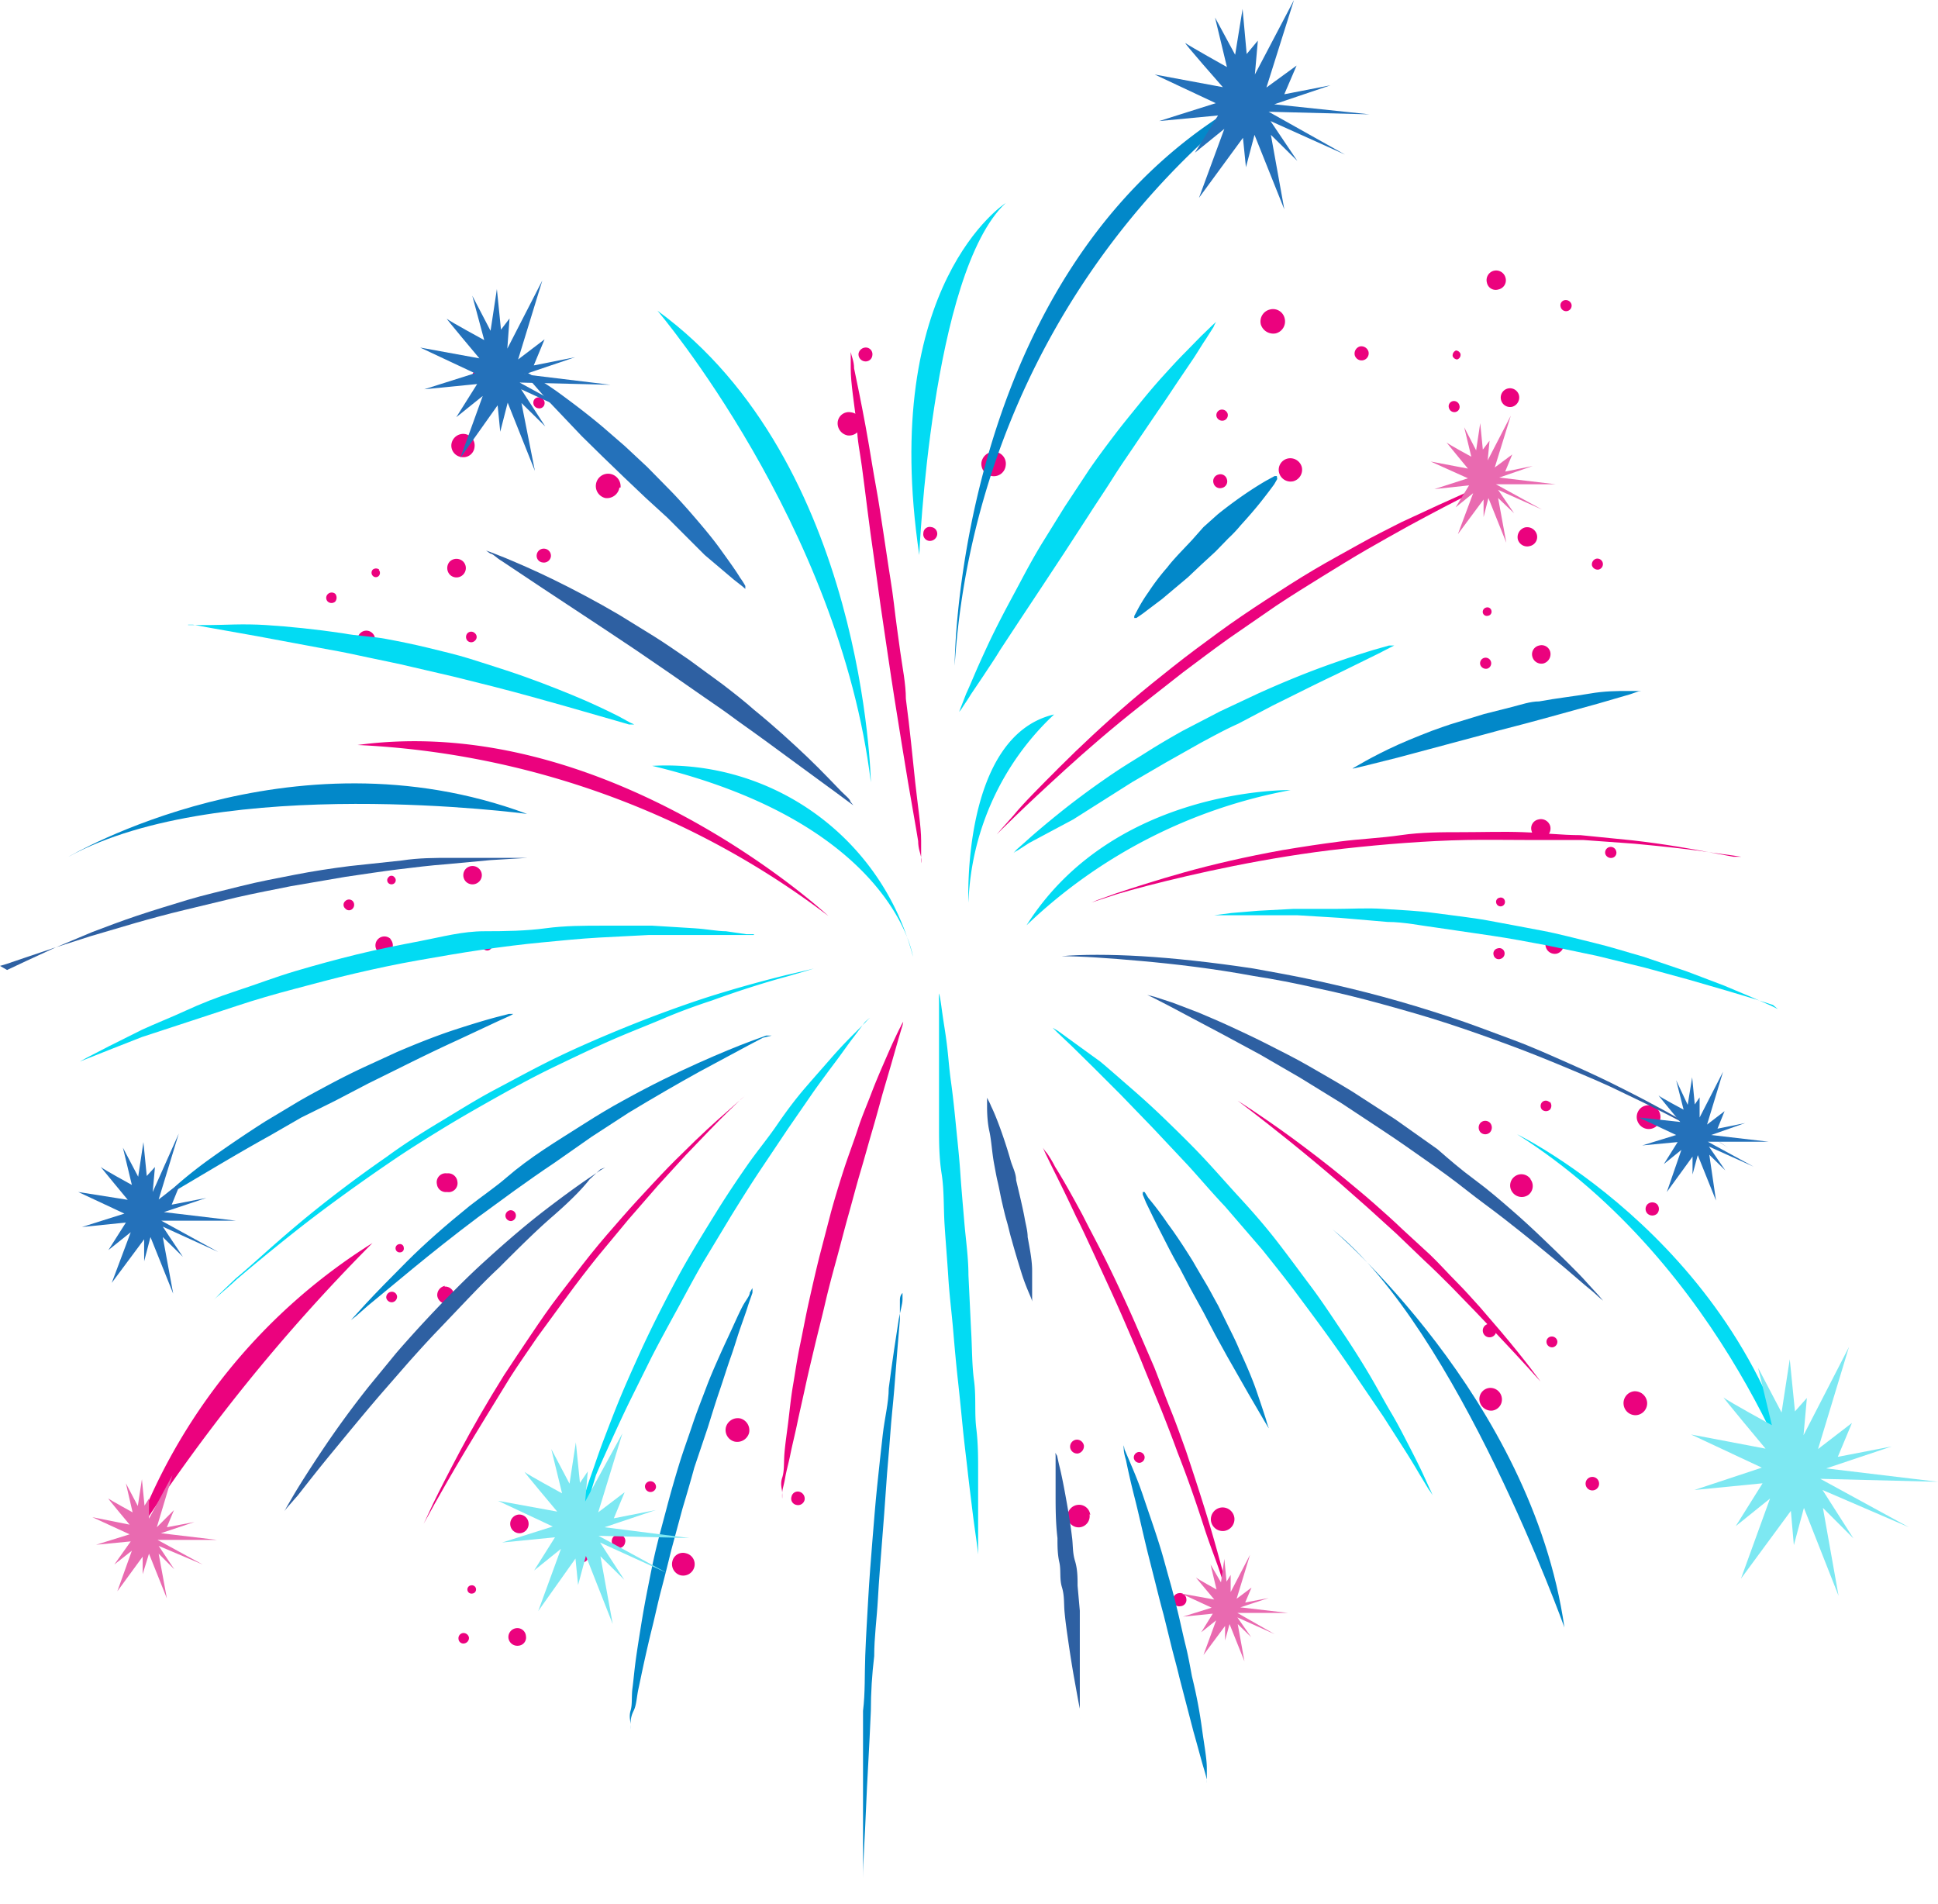 <svg xmlns="http://www.w3.org/2000/svg" viewBox="0 0 52.03 51.12"><defs><style>.cls-1{isolation:isolate;}.cls-2{mix-blend-mode:hard-light;}.cls-3{fill:#eb027e;}.cls-4{fill:#02dbf3;}.cls-5{fill:#2471ba;}.cls-6{fill:#2e60a2;}.cls-7{fill:#0288c9;}.cls-8{fill:#7de8f2;}.cls-9{fill:#e96ab0;}</style></defs><g class="cls-1"><g id="Capa_2" data-name="Capa 2"><g id="Layer_1" data-name="Layer 1"><g class="cls-2"><path class="cls-3" d="M40.32,37.53a.3.3,0,0,1-.27.34h0a.32.32,0,0,1-.33-.27h0a.3.3,0,0,1,.27-.34h0a.31.31,0,0,1,.33.27Z"/><path class="cls-3" d="M40.17,35.7a.18.18,0,0,1-.16.2h0a.18.18,0,0,1-.2-.16h0a.18.18,0,0,1,.16-.2h0a.18.18,0,0,1,.2.16Z"/><path class="cls-3" d="M42.93,39.81a.18.18,0,0,1-.16.2h0a.18.18,0,0,1-.2-.16h0a.18.18,0,0,1,.16-.2h0a.18.18,0,0,1,.2.16Z"/><path class="cls-3" d="M44.22,37.64a.32.32,0,0,1-.28.35h0a.32.32,0,0,1-.35-.28h0a.32.32,0,0,1,.28-.36h0a.33.33,0,0,1,.35.29Z"/><path class="cls-3" d="M41.81,36a.15.15,0,0,1-.13.17h0a.15.15,0,0,1-.16-.13h0a.14.14,0,0,1,.13-.16h0a.15.15,0,0,1,.16.12Z"/><path class="cls-3" d="M29.25,40.65A.3.3,0,0,1,29,41h0a.3.3,0,0,1-.34-.27h0a.31.31,0,0,1,.27-.33h0a.3.3,0,0,1,.34.27Z"/><path class="cls-3" d="M29.1,38.81a.2.2,0,0,1-.16.21h0a.19.19,0,0,1-.21-.17h0a.19.19,0,0,1,.16-.2h0a.19.19,0,0,1,.21.16Z"/><path class="cls-3" d="M31.85,42.92a.17.17,0,0,1-.16.2h0a.17.17,0,0,1-.2-.15h0a.18.18,0,0,1,.16-.2h0a.17.17,0,0,1,.2.15Z"/><path class="cls-3" d="M33.14,40.75a.32.32,0,0,1-.28.35h0a.32.32,0,0,1-.35-.28h0a.32.32,0,0,1,.28-.35h0a.32.32,0,0,1,.35.28Z"/><path class="cls-3" d="M30.73,39.11a.15.15,0,0,1-.13.16h0a.15.15,0,0,1-.16-.13h0a.15.15,0,0,1,.13-.16h0a.15.15,0,0,1,.16.13Z"/><path class="cls-3" d="M18.42,41.7a.3.3,0,0,1,.22.37h0a.31.31,0,0,1-.37.22h0a.31.31,0,0,1-.22-.37h0a.29.29,0,0,1,.37-.22Z"/><path class="cls-3" d="M16.65,41.2a.17.17,0,0,1,.13.22h0a.17.17,0,0,1-.22.13h0a.18.18,0,0,1-.13-.22h0a.18.18,0,0,1,.22-.13Z"/><path class="cls-3" d="M21.47,40.05a.19.19,0,0,1,.13.22h0a.18.18,0,0,1-.22.13h0a.17.17,0,0,1-.13-.22h0a.17.17,0,0,1,.22-.13Z"/><path class="cls-3" d="M19.88,38.08a.33.33,0,0,1,.23.39h0a.33.33,0,0,1-.39.23h0a.32.32,0,0,1-.23-.39h0a.33.33,0,0,1,.39-.23Z"/><path class="cls-3" d="M17.5,39.77a.15.15,0,0,1,.11.17h0a.15.15,0,0,1-.18.11h0a.15.15,0,0,1-.11-.18h0a.15.15,0,0,1,.18-.1Z"/><path class="cls-3" d="M13.86,43.71a.23.23,0,0,1,.26.21h0a.22.22,0,0,1-.2.26h0a.24.24,0,0,1-.27-.21h0a.24.24,0,0,1,.21-.26Z"/><path class="cls-3" d="M12.43,43.84a.15.15,0,0,1,.16.12h0a.15.15,0,0,1-.13.16h0a.13.13,0,0,1-.15-.12h0a.14.14,0,0,1,.12-.16Z"/><path class="cls-3" d="M15.63,41.66a.15.15,0,0,1,.16.12h0a.15.15,0,0,1-.13.16h0a.15.15,0,0,1-.16-.13h0a.14.14,0,0,1,.13-.15Z"/><path class="cls-3" d="M13.92,40.66a.25.25,0,0,1,.27.22h0a.25.25,0,0,1-.22.28h0a.25.25,0,0,1-.27-.22h0a.25.25,0,0,1,.22-.28Z"/><path class="cls-3" d="M12.65,42.56a.11.11,0,0,1,.13.1h0a.11.11,0,0,1-.1.12h0a.11.11,0,0,1-.13-.09h0a.11.11,0,0,1,.1-.13Z"/><path class="cls-3" d="M11.93,34.54a.24.24,0,0,1,.26.21h0A.24.24,0,0,1,12,35h0a.25.25,0,0,1-.26-.21h0a.25.25,0,0,1,.21-.27Z"/><path class="cls-3" d="M10.5,34.68a.14.14,0,0,1,.16.12h0a.15.15,0,0,1-.13.16h0a.15.15,0,0,1-.16-.12h0a.15.15,0,0,1,.13-.16Z"/><path class="cls-3" d="M13.7,32.49a.14.14,0,0,1,.15.13h0a.15.15,0,0,1-.12.16h0a.15.15,0,0,1-.16-.13h0a.15.15,0,0,1,.13-.16Z"/><path class="cls-3" d="M12,31.5a.25.25,0,0,1,.28.22h0A.24.24,0,0,1,12,32h0a.24.24,0,0,1-.27-.21h0A.24.24,0,0,1,12,31.5Z"/><path class="cls-3" d="M10.72,33.4a.1.1,0,0,1,.12.1h0a.1.1,0,0,1-.09.12h0a.11.11,0,0,1-.13-.1h0a.11.11,0,0,1,.1-.12Z"/><path class="cls-3" d="M10.48,25.21a.25.25,0,0,1,0,.34h0a.24.24,0,0,1-.33,0h0a.24.24,0,0,1,0-.34h0a.24.24,0,0,1,.34,0Z"/><path class="cls-3" d="M9.47,24.19a.15.15,0,0,1,0,.2h0a.13.13,0,0,1-.2,0h0a.13.13,0,0,1,0-.2h0a.14.14,0,0,1,.2,0Z"/><path class="cls-3" d="M13.18,25.27a.14.14,0,0,1,0,.2h0a.13.13,0,0,1-.2,0h0a.13.13,0,0,1,0-.19h0a.14.14,0,0,1,.2,0Z"/><path class="cls-3" d="M12.86,23.32a.24.24,0,0,1,0,.35h0a.25.25,0,0,1-.35,0h0a.25.25,0,0,1,0-.35h0a.25.25,0,0,1,.35,0Z"/><path class="cls-3" d="M10.59,23.55a.11.11,0,0,1,0,.16h0a.12.12,0,0,1-.16,0h0a.11.11,0,0,1,0-.16h0a.1.1,0,0,1,.16,0Z"/><path class="cls-3" d="M10,17a.23.23,0,0,1,0,.33h0a.23.23,0,0,1-.33,0h0a.23.23,0,0,1,0-.33h0A.23.23,0,0,1,10,17Z"/><path class="cls-3" d="M9,15.94a.17.17,0,0,1,0,.21H9a.15.15,0,0,1-.2,0h0a.14.14,0,0,1,0-.2h0a.15.15,0,0,1,.21,0Z"/><path class="cls-3" d="M12.75,17a.13.13,0,0,1,0,.2h0a.14.14,0,0,1-.2,0h0a.15.15,0,0,1,0-.2h0a.14.14,0,0,1,.2,0Z"/><path class="cls-3" d="M12.43,15.07a.25.25,0,0,1,0,.36h0a.25.25,0,0,1-.35,0h0a.26.26,0,0,1,0-.36h0a.26.26,0,0,1,.35,0Z"/><path class="cls-3" d="M10.17,15.3a.12.12,0,0,1,0,.16h0a.11.11,0,0,1-.16,0h0a.12.12,0,0,1,0-.17h0a.14.14,0,0,1,.17,0Z"/><path class="cls-3" d="M12.74,12a.3.3,0,0,1-.35.27h0a.31.31,0,0,1-.27-.35h0a.32.32,0,0,1,.35-.27h0a.31.31,0,0,1,.27.35Z"/><path class="cls-3" d="M13.05,10.13a.18.18,0,0,1-.21.16h0a.2.2,0,0,1-.16-.21h0a.18.18,0,0,1,.21-.16h0a.18.18,0,0,1,.16.21Z"/><path class="cls-3" d="M14.79,14.94a.19.19,0,0,1-.22.16h0a.18.18,0,0,1-.16-.21h0a.19.19,0,0,1,.21-.16h0a.19.19,0,0,1,.17.21Z"/><path class="cls-3" d="M16.63,13.09a.34.34,0,0,1-.38.28h0A.33.33,0,0,1,16,13h0a.33.33,0,0,1,.37-.28h0a.34.34,0,0,1,.29.37Z"/><path class="cls-3" d="M14.62,10.84a.14.14,0,0,1-.17.12h0a.15.15,0,0,1-.13-.17h0a.14.14,0,0,1,.17-.12h0a.15.15,0,0,1,.13.17Z"/><path class="cls-3" d="M23.12,11.42a.33.33,0,0,1-.36.27h0a.33.33,0,0,1-.27-.36h0a.3.3,0,0,1,.36-.26h0a.31.31,0,0,1,.27.35Z"/><path class="cls-3" d="M23.42,9.54a.18.18,0,0,1-.21.16h0a.19.19,0,0,1-.16-.21h0a.2.2,0,0,1,.21-.16h0a.18.18,0,0,1,.16.21Z"/><path class="cls-3" d="M25.16,14.36a.2.2,0,0,1-.22.16h0a.18.18,0,0,1-.15-.21h0a.17.17,0,0,1,.21-.16h0a.18.18,0,0,1,.16.21Z"/><path class="cls-3" d="M27,12.5a.32.32,0,0,1-.37.28h0a.33.33,0,0,1-.28-.37h0a.34.34,0,0,1,.37-.28h0a.32.32,0,0,1,.28.37Z"/><path class="cls-3" d="M25,10.25a.16.16,0,0,1-.17.13h0a.16.16,0,0,1-.13-.17h0a.16.16,0,0,1,.17-.13h0a.16.16,0,0,1,.13.17Z"/><path class="cls-3" d="M34.57,12.31a.32.32,0,0,1,.38.23h0a.32.32,0,0,1-.23.38h0a.32.32,0,0,1-.38-.23h0a.31.31,0,0,1,.23-.38Z"/><path class="cls-3" d="M32.71,12.74a.18.18,0,0,1,.23.13h0a.18.18,0,0,1-.14.23h0a.18.18,0,0,1-.22-.13h0a.18.18,0,0,1,.13-.23Z"/><path class="cls-3" d="M36.51,9.3a.2.2,0,0,1,.23.14h0a.19.19,0,0,1-.14.23h0a.19.19,0,0,1-.23-.14h0a.2.2,0,0,1,.14-.23Z"/><path class="cls-3" d="M34.09,8.31a.32.32,0,0,1,.4.24h0a.33.33,0,0,1-.24.4h0a.35.35,0,0,1-.4-.24h0a.33.33,0,0,1,.24-.4Z"/><path class="cls-3" d="M32.77,11a.16.16,0,0,1,.19.11h0a.15.15,0,0,1-.11.18h0a.16.16,0,0,1-.19-.11h0a.15.15,0,0,1,.11-.18Z"/><path class="cls-3" d="M40.48,10.43a.25.25,0,0,1,.3.18h0a.26.26,0,0,1-.18.31h0a.25.25,0,0,1-.3-.18h0a.25.25,0,0,1,.18-.31Z"/><path class="cls-3" d="M39,10.77a.15.15,0,0,1,.18.11h0a.14.14,0,0,1-.1.18h0a.15.15,0,0,1-.18-.11h0a.14.14,0,0,1,.1-.18Z"/><path class="cls-3" d="M42,8.06a.16.16,0,0,1,.19.11h0a.15.15,0,0,1-.11.18h0a.15.15,0,0,1-.18-.11h0a.14.14,0,0,1,.1-.18Z"/><path class="cls-3" d="M40.1,7.27a.26.26,0,0,1,.32.19h0a.25.25,0,0,1-.19.31h0a.24.24,0,0,1-.31-.18h0a.26.26,0,0,1,.18-.32Z"/><path class="cls-3" d="M39.06,9.41a.14.14,0,0,1,.15.09h0a.13.13,0,0,1-.09.15h0A.14.14,0,0,1,39,9.56h0a.14.14,0,0,1,.09-.15Z"/><path class="cls-3" d="M41.32,17.33a.24.24,0,0,1,.3.17h0a.26.26,0,0,1-.18.31h0a.25.25,0,0,1-.3-.18h0a.24.24,0,0,1,.18-.3Z"/><path class="cls-3" d="M39.85,17.66a.15.15,0,0,1,.18.11h0a.15.15,0,0,1-.1.18h0a.16.16,0,0,1-.19-.11h0a.15.15,0,0,1,.11-.18Z"/><path class="cls-3" d="M42.85,15a.15.15,0,0,1,.18.11h0a.15.15,0,0,1-.11.18h0a.16.16,0,0,1-.18-.11h0a.16.16,0,0,1,.11-.18Z"/><path class="cls-3" d="M40.94,14.16a.27.27,0,0,1,.32.19h0a.25.25,0,0,1-.19.31h0a.26.26,0,0,1-.32-.18h0a.27.27,0,0,1,.19-.32Z"/><path class="cls-3" d="M39.9,16.31a.11.11,0,0,1,.14.08h0a.11.11,0,0,1-.09.14h0a.11.11,0,0,1-.14-.08h0a.12.12,0,0,1,.09-.14Z"/><path class="cls-3" d="M41.68,25.12a.26.26,0,0,1,.3.18h0a.26.26,0,0,1-.18.3h0a.25.25,0,0,1-.3-.18h0a.24.24,0,0,1,.18-.3Z"/><path class="cls-3" d="M40.21,25.46a.14.14,0,0,1,.18.1h0a.15.15,0,0,1-.1.18h0a.14.14,0,0,1-.19-.1h0a.14.14,0,0,1,.11-.18Z"/><path class="cls-3" d="M43.21,22.74a.15.15,0,0,1,.18.11h0a.14.14,0,0,1-.11.18h0a.16.16,0,0,1-.18-.1h0a.15.15,0,0,1,.11-.19Z"/><path class="cls-3" d="M41.3,22a.26.26,0,0,1,.32.18h0a.27.27,0,0,1-.19.32h0a.26.26,0,0,1-.31-.19h0A.24.24,0,0,1,41.3,22Z"/><path class="cls-3" d="M40.26,24.1a.11.11,0,0,1,.14.08h0a.12.12,0,0,1-.09.15h0a.12.12,0,0,1-.14-.09h0a.11.11,0,0,1,.09-.14Z"/><path class="cls-3" d="M41.09,31.66a.3.3,0,0,1-.06.42h0A.31.31,0,0,1,40.6,32h0a.3.3,0,0,1,.07-.42h0a.3.3,0,0,1,.42.07Z"/><path class="cls-3" d="M40,30.14a.19.19,0,0,1,0,.26h0a.18.18,0,0,1-.25,0h0a.19.19,0,0,1,0-.26h0a.18.18,0,0,1,.25,0Z"/><path class="cls-3" d="M44.49,32.33a.19.19,0,0,1,0,.25h0a.19.19,0,0,1-.26,0h0a.18.18,0,0,1,0-.25h0a.19.19,0,0,1,.26,0Z"/><path class="cls-3" d="M44.52,29.8a.33.33,0,0,1-.07.45h0a.32.32,0,0,1-.45-.08h0a.32.32,0,0,1,.07-.44h0a.33.33,0,0,1,.45.07Z"/><path class="cls-3" d="M41.61,29.58a.16.16,0,0,1,0,.21h0a.16.16,0,0,1-.21,0h0a.15.15,0,0,1,0-.2h0a.14.14,0,0,1,.2,0Z"/><path class="cls-4" d="M32.65,8.64l-.11.1-.3.29-.45.46c-.18.18-.37.39-.57.61s-.42.48-.63.74-.45.55-.67.84-.46.61-.68.93l-.66,1-.62,1c-.2.33-.38.66-.56,1s-.34.63-.49.92-.29.57-.41.83-.23.5-.32.71-.17.4-.24.55l-.14.36-.05.13a.73.73,0,0,0,.09-.12c.05-.08.13-.19.22-.34l.35-.52c.13-.2.29-.43.44-.68l.52-.79.59-.89.62-.94.65-1c.21-.33.43-.65.65-1s.42-.63.62-.93l.59-.87c.19-.27.36-.53.52-.77l.44-.65c.13-.2.23-.37.32-.5l.21-.33A.86.86,0,0,1,32.65,8.64Z"/><path class="cls-3" d="M22.84,9.3s0,0,0,.16,0,.25,0,.44c0,.38.09.92.17,1.57,0,.33.08.68.13,1.06s.1.76.15,1.17.11.83.17,1.25l.18,1.3c.06.43.13.86.19,1.29s.13.85.19,1.25c.13.81.25,1.57.36,2.22s.21,1.19.27,1.57c0,.19.06.33.08.43s0,.16,0,.16,0-.05,0-.16,0-.25,0-.44c0-.38-.09-.93-.16-1.58s-.14-1.41-.25-2.23c0-.4-.09-.83-.15-1.26s-.12-.86-.17-1.29-.13-.87-.19-1.29-.13-.85-.19-1.25-.14-.8-.2-1.17-.12-.72-.18-1.05c-.12-.65-.23-1.18-.31-1.56,0-.19-.07-.33-.09-.44Z"/><path class="cls-5" d="M13.82,9.72l.06.07.17.21.62.71.95,1,.55.54.58.56.59.56.58.53,1,1,.78.66.23.18.08.07,0-.08a1.8,1.8,0,0,0-.14-.22c-.12-.2-.31-.46-.54-.78s-.53-.67-.86-1.05c-.17-.19-.34-.38-.53-.57l-.56-.57-.6-.56-.6-.52c-.39-.33-.79-.63-1.13-.88s-.66-.44-.88-.57l-.26-.16Z"/><path class="cls-6" d="M13.05,14.78l.11.08c.07,0,.17.12.31.2l1.11.74,1.59,1.05.9.6.92.63.92.64c.31.21.61.42.89.63.58.41,1.11.8,1.57,1.14l1.12.82.31.23.11.08-.08-.1c0-.06-.13-.16-.24-.27s-.53-.56-.93-.94-.87-.81-1.41-1.25c-.26-.23-.54-.45-.84-.68l-.9-.66c-.31-.21-.62-.43-.94-.63l-.94-.58c-.61-.36-1.22-.68-1.75-.94s-1-.46-1.31-.59l-.38-.15Z"/><path class="cls-4" d="M5.05,16.77l.13,0,.38.07,1.35.24,1.93.36c.35.06.72.14,1.09.22s.74.15,1.11.24l1.12.26,1.08.27c.7.18,1.35.36,1.91.52l1.36.39.38.11.14,0-.11-.05-.33-.18c-.28-.14-.69-.34-1.2-.55s-1.12-.45-1.79-.67c-.34-.11-.68-.22-1-.32s-.74-.2-1.11-.29-.76-.17-1.14-.24S9.56,17.07,9.2,17c-.74-.11-1.44-.18-2.06-.22s-1.13,0-1.5,0H5.05Z"/><path class="cls-6" d="M0,25.93l.17-.05.5-.17.77-.26,1-.32,1.19-.35c.42-.12.86-.24,1.32-.35l1.41-.34c.48-.11,1-.21,1.45-.3l1.46-.25c.48-.07,1-.15,1.41-.2s.89-.11,1.31-.14l1.18-.11,1-.06.77,0,.49,0h.18l-.17,0-.47,0-.73,0c-.28,0-.61,0-1,0s-.74,0-1.15,0-.85,0-1.3.07l-1.4.15c-.48.06-1,.14-1.46.23s-1,.19-1.47.31-1,.24-1.43.37-.92.28-1.34.42-.84.3-1.21.44l-1,.42-.78.36-.51.24Z"/><path class="cls-4" d="M20.24,25.08l-.2,0L19.49,25c-.23,0-.52-.06-.85-.08l-1.13-.07-1.34,0c-.49,0-1,0-1.52.07S13.58,25,13,25s-1.13.15-1.7.26-1.14.22-1.71.36-1.12.29-1.66.45-1,.34-1.55.52-1,.36-1.39.54-.82.35-1.17.51l-.9.45-.58.3-.2.11.2-.08.58-.23.89-.35L5,27.45,6.37,27c.48-.16,1-.31,1.53-.45s1.08-.29,1.64-.42,1.12-.25,1.69-.35,1.14-.2,1.69-.28,1.1-.15,1.63-.2,1-.1,1.53-.13l1.35-.07,1.15,0h1.66Z"/><path class="cls-4" d="M21.85,26l-.2.05-.56.13c-.48.12-1.17.3-2,.56-.41.13-.84.28-1.3.45s-.94.36-1.44.57-1,.43-1.51.68-1,.52-1.53.8-1,.58-1.5.88-1,.62-1.42.93c-.91.63-1.74,1.27-2.43,1.85S6.72,34,6.33,34.32l-.45.43a1.64,1.64,0,0,1-.15.15l.16-.14c.11-.1.27-.23.46-.41C6.76,34,7.34,33.52,8,33s1.55-1.17,2.46-1.79c.45-.31.93-.61,1.42-.91s1-.59,1.5-.87,1-.55,1.52-.8,1-.48,1.5-.7,1-.41,1.42-.59.89-.35,1.29-.48c.8-.29,1.48-.5,2-.64l.55-.16Z"/><path class="cls-7" d="M13.78,27.22l-.12,0-.31.08c-.27.07-.67.19-1.13.34s-1,.36-1.58.61l-.87.4q-.45.21-.9.45c-.3.16-.6.32-.89.49l-.85.51c-.55.35-1.06.7-1.48,1s-.78.6-1,.8a2.91,2.91,0,0,0-.28.24.44.44,0,0,1-.1.08l.11-.06L4.65,32l1.08-.64c.44-.26.95-.56,1.51-.87L8.09,30,9,29.55l.88-.46.87-.43c.56-.28,1.08-.53,1.54-.74l1.09-.51.31-.14Z"/><path class="cls-7" d="M20.72,27.8l-.15,0-.41.15c-.35.13-.84.33-1.42.59s-1.26.59-2,1c-.35.19-.7.4-1.06.63s-.72.45-1.08.69-.7.49-1,.75-.67.51-1,.77c-.63.51-1.19,1-1.67,1.48s-.84.85-1.1,1.13l-.3.33-.11.12.13-.1.33-.29,1.21-1c.5-.41,1.1-.89,1.74-1.37l1-.73c.35-.25.69-.49,1.05-.73l1-.7,1-.65c.68-.41,1.32-.78,1.88-1.09l1.34-.72.38-.2Z"/><path class="cls-6" d="M16.25,31.34l-.12.07-.34.23c-.28.19-.68.48-1.15.84s-1,.81-1.55,1.31c-.28.25-.55.51-.83.79s-.55.56-.82.85-.54.59-.8.89l-.73.89c-.47.59-.88,1.16-1.21,1.65s-.61.93-.79,1.23l-.21.36a.86.86,0,0,1-.07.12l.09-.11L8,40.14c.22-.28.53-.68.91-1.14s.82-1,1.31-1.57l.75-.86c.26-.29.52-.58.8-.87l.81-.85c.27-.28.53-.55.8-.8.52-.52,1-1,1.45-1.39s.79-.73,1-1l.29-.27Z"/><path class="cls-3" d="M20,29.42l-.13.11-.35.31c-.3.26-.72.64-1.21,1.13-.25.24-.5.5-.77.79s-.55.59-.83.91-.57.65-.85,1-.55.71-.83,1.07-.53.73-.78,1.1-.49.73-.72,1.08c-.45.72-.84,1.4-1.16,2s-.57,1.09-.74,1.44l-.19.41-.07.14.08-.14.22-.4c.19-.34.47-.83.81-1.4s.76-1.25,1.22-2c.23-.36.48-.71.73-1.08l.79-1.08c.27-.37.54-.72.82-1.07l.83-1,.8-.92.74-.81c.47-.49.86-.9,1.15-1.18l.33-.32Z"/><path class="cls-4" d="M23.36,27.32a1.21,1.21,0,0,0-.13.13l-.37.37c-.16.16-.35.36-.55.59s-.44.5-.69.79-.5.62-.76,1-.54.71-.81,1.1-.54.79-.8,1.21-.52.84-.77,1.27-.48.87-.7,1.3-.43.86-.62,1.28-.37.82-.53,1.21-.3.76-.43,1.1-.23.65-.33.93-.17.52-.23.73-.1.36-.13.47l0,.16.07-.16.19-.45L16,39.6c.11-.26.25-.57.4-.9s.32-.7.5-1.07l.59-1.19c.21-.41.44-.83.67-1.25s.46-.86.71-1.29l.76-1.26c.26-.42.51-.82.77-1.21l.75-1.12.69-1c.22-.31.43-.59.61-.83s.33-.46.47-.64l.3-.4A1.16,1.16,0,0,1,23.36,27.32Z"/><path class="cls-3" d="M24.25,27.43a.73.73,0,0,0-.07.13c-.05.09-.11.22-.19.39s-.17.38-.27.61-.22.51-.33.8-.25.61-.36.95-.25.7-.37,1.07-.24.76-.35,1.16L22,33.73c-.1.4-.19.8-.28,1.2s-.16.79-.24,1.17-.13.74-.19,1.09-.09.68-.13,1-.08.58-.1.83,0,.47-.06.65,0,.31,0,.41a1,1,0,0,1,0,.15,1.1,1.1,0,0,1,0-.15c0-.09.05-.23.08-.41s.09-.38.14-.63.12-.52.18-.81.14-.63.22-1,.16-.7.25-1.08.19-.76.28-1.15.2-.8.31-1.2.21-.8.32-1.19.21-.78.32-1.15.21-.74.31-1.08.19-.67.28-1l.24-.82.18-.63c.05-.17.09-.31.12-.4Z"/><path class="cls-7" d="M20.2,34.58l-.07.12c0,.09-.11.21-.19.36s-.17.35-.27.57-.22.47-.34.74-.25.56-.37.88-.25.64-.37,1-.25.71-.36,1.07-.22.74-.32,1.12-.2.74-.29,1.11-.16.74-.23,1.09-.13.69-.18,1-.1.62-.14.91-.06.54-.09.77,0,.43-.05.6,0,.29,0,.38v.13a1.11,1.11,0,0,0,0-.13c0-.09,0-.21.08-.37s.08-.36.13-.59.1-.48.16-.75.13-.58.21-.9.15-.66.24-1,.18-.7.27-1.07l.3-1.11c.11-.37.22-.74.32-1.11L19,38.33c.11-.35.21-.68.32-1s.2-.62.3-.9.17-.53.25-.76.15-.42.2-.58.1-.29.13-.38A.93.93,0,0,0,20.2,34.58Z"/><path class="cls-7" d="M24.23,34.71l0,.18c0,.12-.06.3-.1.52-.07.45-.17,1.09-.27,1.86,0,.38-.11.8-.16,1.24s-.1.9-.15,1.38-.09,1-.13,1.49-.08,1-.11,1.53-.06,1-.08,1.53,0,1-.06,1.49c0,1,0,1.86,0,2.62s0,1.41,0,1.87c0,.22,0,.39,0,.51v.19s0-.07,0-.19,0-.29,0-.51c0-.45.05-1.09.08-1.86s.09-1.66.13-2.63q0-.72.09-1.47c0-.51.07-1,.1-1.54s.07-1,.11-1.53.08-1,.11-1.48.08-.95.11-1.39.08-.86.11-1.24c.06-.77.11-1.41.15-1.86,0-.23,0-.41,0-.53S24.23,34.71,24.23,34.71Z"/><path class="cls-4" d="M25.21,26.67a1.41,1.41,0,0,0,0,.18v1.23c0,.29,0,.62,0,1s0,.75,0,1.15,0,.84.07,1.28.05.91.08,1.38.07.93.1,1.41.09.94.13,1.41.08.92.13,1.37.09.87.13,1.27.09.79.13,1.15.08.67.12,1,.07.54.1.75.05.37.06.48l0,.17s0-.06,0-.18v-.48c0-.21,0-.46,0-.75s0-.62,0-1,0-.74-.05-1.15,0-.84-.06-1.28-.05-.9-.08-1.37L26,34.23c0-.47-.07-.94-.11-1.41s-.08-.92-.11-1.36-.08-.88-.12-1.29-.08-.78-.13-1.14-.07-.68-.11-1-.08-.54-.11-.75-.05-.37-.07-.48S25.21,26.67,25.21,26.67Z"/><path class="cls-6" d="M26.5,29.47v.06s0,.11,0,.18,0,.38.06.65.07.57.13.89.06.33.1.5.07.35.11.52.08.35.13.52.08.33.13.49c.09.33.18.62.26.88s.17.47.23.61.05.13.06.17l0,.06v-.24c0-.16,0-.38,0-.65s-.06-.57-.12-.9c0-.16-.05-.33-.08-.5s-.07-.34-.11-.52l-.12-.51c0-.17-.09-.34-.14-.5-.09-.32-.19-.62-.28-.87s-.18-.47-.25-.61a1.44,1.44,0,0,0-.08-.17Z"/><path class="cls-6" d="M28.34,39a.28.28,0,0,0,0,.08c0,.06,0,.14,0,.24s0,.48,0,.81,0,.74.05,1.16c0,.21,0,.43.05.65s0,.44.07.67.05.44.07.66.05.44.08.65c.06.42.12.81.18,1.14s.11.62.15.81l0,.22a.32.32,0,0,1,0,.09.31.31,0,0,0,0-.09v-.23c0-.19,0-.47,0-.81s0-.74,0-1.16c0-.21,0-.43,0-.65l-.06-.67c0-.22,0-.44-.07-.67s-.05-.43-.08-.64c-.05-.42-.12-.81-.18-1.14s-.12-.62-.17-.81l-.05-.23A.24.24,0,0,1,28.34,39Z"/><path class="cls-3" d="M28,30.81l.06.14.18.37c.16.32.39.78.65,1.34.14.27.28.58.43.9l.46,1q.24.52.48,1.08c.16.37.32.74.47,1.12l.46,1.12c.15.38.29.74.42,1.1.28.71.51,1.38.71,2s.37,1,.48,1.38c0,.17.09.3.12.38l.05.14a1.31,1.31,0,0,0,0-.14c0-.09-.05-.22-.1-.39-.09-.34-.22-.83-.39-1.4s-.39-1.25-.64-2c-.13-.36-.26-.73-.41-1.1s-.29-.76-.44-1.14l-.48-1.11c-.16-.37-.33-.74-.49-1.08s-.33-.69-.49-1-.32-.61-.46-.89c-.29-.54-.55-1-.74-1.3a3,3,0,0,0-.22-.37A.92.92,0,0,1,28,30.81Z"/><path class="cls-7" d="M30.17,38.8a.42.42,0,0,0,0,.1q0,.1.06.3c.05.25.13.61.23,1s.22.94.35,1.47l.21.83c.07.28.14.56.22.85l.21.85c.07.28.15.56.21.82l.38,1.46c.12.42.21.77.28,1s.06.22.08.29l0,.1a.82.82,0,0,0,0-.1q0-.11,0-.3c0-.26-.07-.62-.13-1.06S32.13,45.53,32,45c-.05-.27-.1-.55-.17-.83s-.13-.57-.2-.86-.14-.57-.22-.85-.15-.55-.23-.82c-.16-.53-.33-1-.48-1.45s-.29-.76-.39-1l-.12-.28Z"/><path class="cls-4" d="M28.26,27.59l.13.13.38.36.58.57.74.74.86.89.94,1c.32.35.64.73,1,1.11l1,1.16c.32.4.64.8.93,1.19s.59.79.87,1.18.53.75.77,1.11l.68,1,.55.86c.16.25.3.48.41.67l.26.43a1,1,0,0,1,.1.15,1.37,1.37,0,0,0-.07-.16l-.21-.46c-.09-.19-.21-.43-.35-.7s-.29-.57-.48-.89-.38-.68-.6-1.05-.46-.75-.73-1.15-.53-.8-.83-1.2-.6-.81-.91-1.21-.65-.79-1-1.17-.67-.75-1-1.1-.67-.68-1-1-.63-.59-.93-.85-.57-.5-.81-.7L28.85,28l-.44-.32Z"/><path class="cls-6" d="M30.8,26.71l.15.07.41.21.64.34.83.44,1,.54,1.07.62,1.12.69,1.15.76c.38.25.76.52,1.13.78s.73.52,1.07.79.68.51,1,.76.61.48.88.7l.74.61.56.48c.16.13.28.23.36.31l.13.11-.11-.13-.32-.35c-.13-.15-.31-.33-.51-.53s-.43-.42-.68-.66-.53-.5-.83-.76-.62-.54-1-.82-.69-.55-1-.82l-1.13-.8-1.16-.75c-.39-.24-.78-.46-1.16-.68s-.75-.4-1.1-.58-.7-.34-1-.48-.61-.27-.87-.38l-.68-.26L31,26.76Z"/><path class="cls-3" d="M41.36,37.09s-.4-.56-1.07-1.35l-.55-.64c-.2-.22-.41-.46-.64-.69s-.45-.48-.7-.72L37.65,33c-.25-.24-.51-.47-.77-.7s-.52-.44-.77-.65c-.51-.42-1-.79-1.42-1.1-.85-.62-1.46-1-1.46-1s.56.42,1.37,1.07c.41.33.88.72,1.37,1.14l.76.67.76.69.75.72c.25.23.49.47.72.7l.65.67.58.61C40.9,36.57,41.36,37.09,41.36,37.09Z"/><path class="cls-6" d="M46.39,30.81l-.2-.13-.58-.34c-.49-.29-1.2-.69-2.06-1.12-.43-.22-.9-.44-1.4-.66s-1-.45-1.57-.66-1.11-.42-1.69-.61-1.17-.37-1.76-.53-1.18-.3-1.77-.43S34.2,26.1,33.65,26c-1.12-.17-2.16-.28-3-.33s-1.63-.05-2.15,0l-.6,0h.6c.52,0,1.26.05,2.15.13s1.92.2,3,.4q.84.13,1.71.33c.58.12,1.18.27,1.76.43s1.18.33,1.76.52,1.14.39,1.68.59,1.08.42,1.58.63,1,.42,1.4.62c.87.41,1.58.78,2.08,1.05l.58.31Z"/><path class="cls-4" d="M47.73,27.09,47.55,27l-.5-.22-.76-.32-1-.38-1.18-.4c-.43-.12-.86-.26-1.32-.37s-.93-.24-1.41-.33-1-.19-1.44-.27-1-.14-1.43-.2-.93-.08-1.37-.11-.88,0-1.28,0-.79,0-1.14,0l-.94.05-.72.06-.46.06-.17,0h.65l.74,0,1,0,1.15.07,1.28.11c.44,0,.9.1,1.37.16l1.43.21c.48.07.95.16,1.43.25l1.39.29,1.3.32,1.17.32,1,.29.77.23.49.16Z"/><path class="cls-3" d="M46.75,23,46.54,23l-.6-.11c-.51-.1-1.24-.23-2.11-.33l-1.4-.14c-.5,0-1-.06-1.54-.08s-1.08,0-1.63,0-1.1,0-1.65.08-1.09.1-1.63.17-1,.14-1.54.23c-1,.18-1.9.39-2.65.6s-1.39.42-1.82.56l-.5.18-.17.07.18-.06L30,24c.44-.13,1.08-.3,1.86-.48s1.69-.37,2.69-.53c.5-.08,1-.15,1.55-.21s1.07-.11,1.62-.15,1.1-.07,1.65-.08,1.08,0,1.61,0,1,0,1.52,0l1.38.1c.86.08,1.58.16,2.08.24l.59.08Z"/><path class="cls-7" d="M44.07,18.55h-.39c-.25,0-.6,0-1,.07s-.87.12-1.36.21c-.24,0-.49.09-.73.15l-.75.19-.72.22c-.24.07-.46.15-.68.23-.44.17-.83.33-1.16.49s-.59.3-.76.4l-.21.12-.07,0,.1,0,.26-.06.92-.23L38.79,20l.71-.19.74-.2.73-.19.7-.19,1.23-.34.86-.25.23-.08Z"/><path class="cls-4" d="M37.43,17.33l-.14,0-.39.11c-.33.1-.8.25-1.35.45s-1.16.45-1.8.74l-1,.47-1,.52c-.32.18-.63.36-.93.55s-.6.37-.87.55c-.55.37-1.05.74-1.45,1.06s-.73.6-.95.8l-.26.23-.08.09a.46.46,0,0,1,.11-.07l.31-.2L28.81,22l1.58-1,.91-.53.94-.53c.32-.17.64-.35,1-.51l.93-.49c.61-.3,1.18-.59,1.67-.82L37,17.55l.33-.17Z"/><path class="cls-3" d="M40.09,12.93,39.9,13l-.51.21c-.43.19-1,.45-1.77.81-.35.18-.74.37-1.13.59s-.82.45-1.24.7-.84.52-1.27.8-.86.57-1.27.87-.83.61-1.22.92-.78.62-1.14.93c-.72.62-1.36,1.22-1.89,1.75s-1,1-1.25,1.31l-.33.37-.12.14.13-.13.37-.36c.31-.3.78-.74,1.34-1.25s1.24-1.1,2-1.7l1.16-.91c.4-.3.81-.61,1.23-.91l1.26-.87c.42-.28.84-.54,1.26-.8s.81-.5,1.19-.72.76-.43,1.1-.62c.68-.37,1.26-.67,1.67-.88l.47-.24Z"/><path class="cls-7" d="M34.28,12.78l-.06,0L34,12.9c-.14.08-.35.21-.57.36s-.48.34-.74.55l-.38.34L32,14.5l-.35.37c-.11.12-.22.24-.31.36a6,6,0,0,0-.51.67,4.08,4.08,0,0,0-.3.49l-.08.15a.12.12,0,0,1,0,.05l.06,0,.16-.11.53-.4.69-.58.36-.34.38-.35.35-.36a3.61,3.61,0,0,0,.33-.35c.21-.23.4-.45.55-.64s.27-.35.35-.46l.08-.14Z"/><path class="cls-7" d="M30.68,32l0,.07.09.22c.09.18.21.44.37.75s.33.66.53,1l.31.59.33.6.32.61.32.58.57,1,.42.72.12.2,0,.07,0-.08a2,2,0,0,1-.07-.22c-.06-.19-.15-.46-.26-.78s-.27-.69-.45-1.08c-.08-.2-.18-.4-.28-.6l-.3-.61c-.12-.21-.22-.41-.34-.61s-.23-.39-.34-.58c-.23-.37-.46-.72-.67-1a8.09,8.09,0,0,0-.52-.69L30.73,32Z"/><path class="cls-4" d="M17.65,8.34S22.53,14.07,23.38,21C23.38,21,23.23,12.4,17.65,8.34Z"/><path class="cls-7" d="M33.89,2.46a21.07,21.07,0,0,0-8.26,15.41S25.63,6.73,33.89,2.46Z"/><path class="cls-7" d="M35.77,33S41.12,37.53,42,43.69C42,43.69,39.14,35.7,35.77,33Z"/><path class="cls-3" d="M10,33.37a15.68,15.68,0,0,0-6.44,8A49,49,0,0,1,10,33.37Z"/><path class="cls-4" d="M40.73,30.45s6.35,3.08,7.69,10.07C48.42,40.52,46.34,34,40.73,30.45Z"/><path class="cls-8" d="M48.19,37.89l-.14-1.4-.22,1.43-.63-1.2.37,1.54s-1.19-.65-1.29-.74,1.12,1.37,1.12,1.37l-2-.38,1.9.89L45.49,40l1.83-.18-.72,1.15.92-.74-.78,2.15,1.34-1.82.08.92.27-1,.93,2.36-.42-2.36.82.82L48.93,40l2.32,1-2.38-1.3,3.16.08-3-.36,1.76-.59-1.45.28.38-.91-.91.7.83-2.74-1.22,2.37.09-1Z"/><path class="cls-5" d="M13.45,8.85l-.11-1.09-.17,1.12-.49-.94L13,9.13s-.92-.5-1-.57.87,1.06.87,1.06l-1.59-.29,1.47.69-1.36.43,1.42-.14-.56.89.71-.57-.6,1.66,1-1.41.07.71.2-.78.73,1.83L14,10.82l.64.63-.65-1,1.79.82-1.83-1,2.44.06-2.31-.28,1.36-.46-1.11.22.29-.7-.71.54.65-2.12-.94,1.83.06-.81Z"/><path class="cls-8" d="M15.57,39.81l-.11-1.09-.17,1.11-.49-.93.29,1.19s-.92-.5-1-.57.87,1.06.87,1.06l-1.59-.29,1.47.69-1.36.43,1.42-.14-.56.89.72-.58-.61,1.67,1-1.41.07.71.21-.78.72,1.83-.33-1.82.64.63-.65-1,1.8.82-1.84-1,2.44.06L16.23,41l1.37-.46-1.12.22.29-.7-.71.54.65-2.12-1,1.83.07-.81Z"/><path class="cls-9" d="M3.88,40.42l-.07-.71-.11.72-.32-.61.18.78s-.6-.33-.65-.37.57.7.57.7l-1-.2,1,.46-.9.28.93-.09L3.07,42l.47-.37-.39,1.09.68-.93,0,.47L4,41.71l.48,1.2-.22-1.2.42.42-.42-.63L5.44,42l-1.21-.66,1.6,0-1.51-.18.9-.3-.74.14.19-.46L4.21,41l.42-1.4L4,40.77l0-.54Z"/><path class="cls-9" d="M39.81,12.07l-.07-.71-.11.73-.32-.62.19.79s-.61-.33-.66-.38.57.7.57.7l-1-.19,1,.45-.9.29.93-.1-.36.59.47-.38-.41,1.1.69-.93,0,.47.13-.51.48,1.2-.22-1.2.43.41-.43-.63,1.18.53L40.16,13l1.6,0-1.51-.18.9-.31-.74.15.19-.46-.47.35.43-1.39-.62,1.2.05-.53Z"/><path class="cls-9" d="M32.93,42.46l-.06-.61-.09.63L32.5,42l.16.67s-.51-.28-.55-.32.49.59.49.59l-.89-.16.82.38-.77.24.8-.08-.31.5.4-.32-.34.93.58-.78,0,.39.12-.44.4,1-.18-1,.36.35-.37-.53,1,.45-1-.57,1.36,0-1.28-.15.76-.25-.63.12.17-.4-.4.3.36-1.18-.52,1,0-.46Z"/><path class="cls-7" d="M14.15,21.85S5.94,20.75,1.84,23C1.84,23,7.78,19.48,14.15,21.85Z"/><path class="cls-4" d="M24.51,25.68s-.51-3.56-7-5.12A6.84,6.84,0,0,1,24.51,25.68Z"/><path class="cls-4" d="M24.68,14.9S25,7.32,27,5.45C27,5.45,23.6,7.62,24.68,14.9Z"/><path class="cls-3" d="M22.24,24.59S16.33,19.09,9.6,20A22.64,22.64,0,0,1,22.24,24.59Z"/><path class="cls-4" d="M27.56,24.84a13.92,13.92,0,0,1,7.09-3.63S29.91,21.12,27.56,24.84Z"/><path class="cls-4" d="M28.3,19.18A7.28,7.28,0,0,0,26,24.23S25.8,19.76,28.3,19.18Z"/><path class="cls-5" d="M3.94,31.57l-.09-.91-.14.93-.41-.78.24,1s-.77-.42-.83-.48.72.88.72.88L2.1,32l1.24.58-1.14.36,1.18-.12-.47.74.6-.48L3,34.44l.87-1.17,0,.59.17-.65.61,1.52-.28-1.52.54.53-.54-.81,1.49.68-1.53-.84,2,0-1.93-.23,1.14-.38-.93.18.24-.59-.59.45.54-1.77L4.1,32l.06-.67Z"/><path class="cls-5" d="M45.5,29.65l-.07-.73-.12.74L45,29l.2.79s-.62-.33-.67-.38.58.71.58.71L44,30l1,.47-.91.28.95-.09-.37.59.47-.38L44.75,32l.69-.95,0,.48.14-.52.49,1.22L45.89,31l.43.42-.44-.64,1.2.54-1.23-.67,1.63,0-1.54-.18.91-.32-.74.15.19-.47-.47.36.43-1.42L45.63,30l0-.54Z"/><path class="cls-5" d="M33.47,1.45,33.36.24l-.2,1.23-.54-1,.32,1.33s-1-.56-1.11-.64,1,1.18,1,1.18L31,2l1.64.77-1.52.48,1.58-.15-.62,1,.79-.64-.68,1.85L33.37,3.7l.08.79.23-.87.8,2-.36-2,.71.7-.72-1.07,2,.9L34.06,3l2.71.07L34.21,2.8l1.51-.51-1.24.24.33-.77L34,2.35,34.74,0,33.69,2l.08-.91Z"/></g></g></g></g></svg>